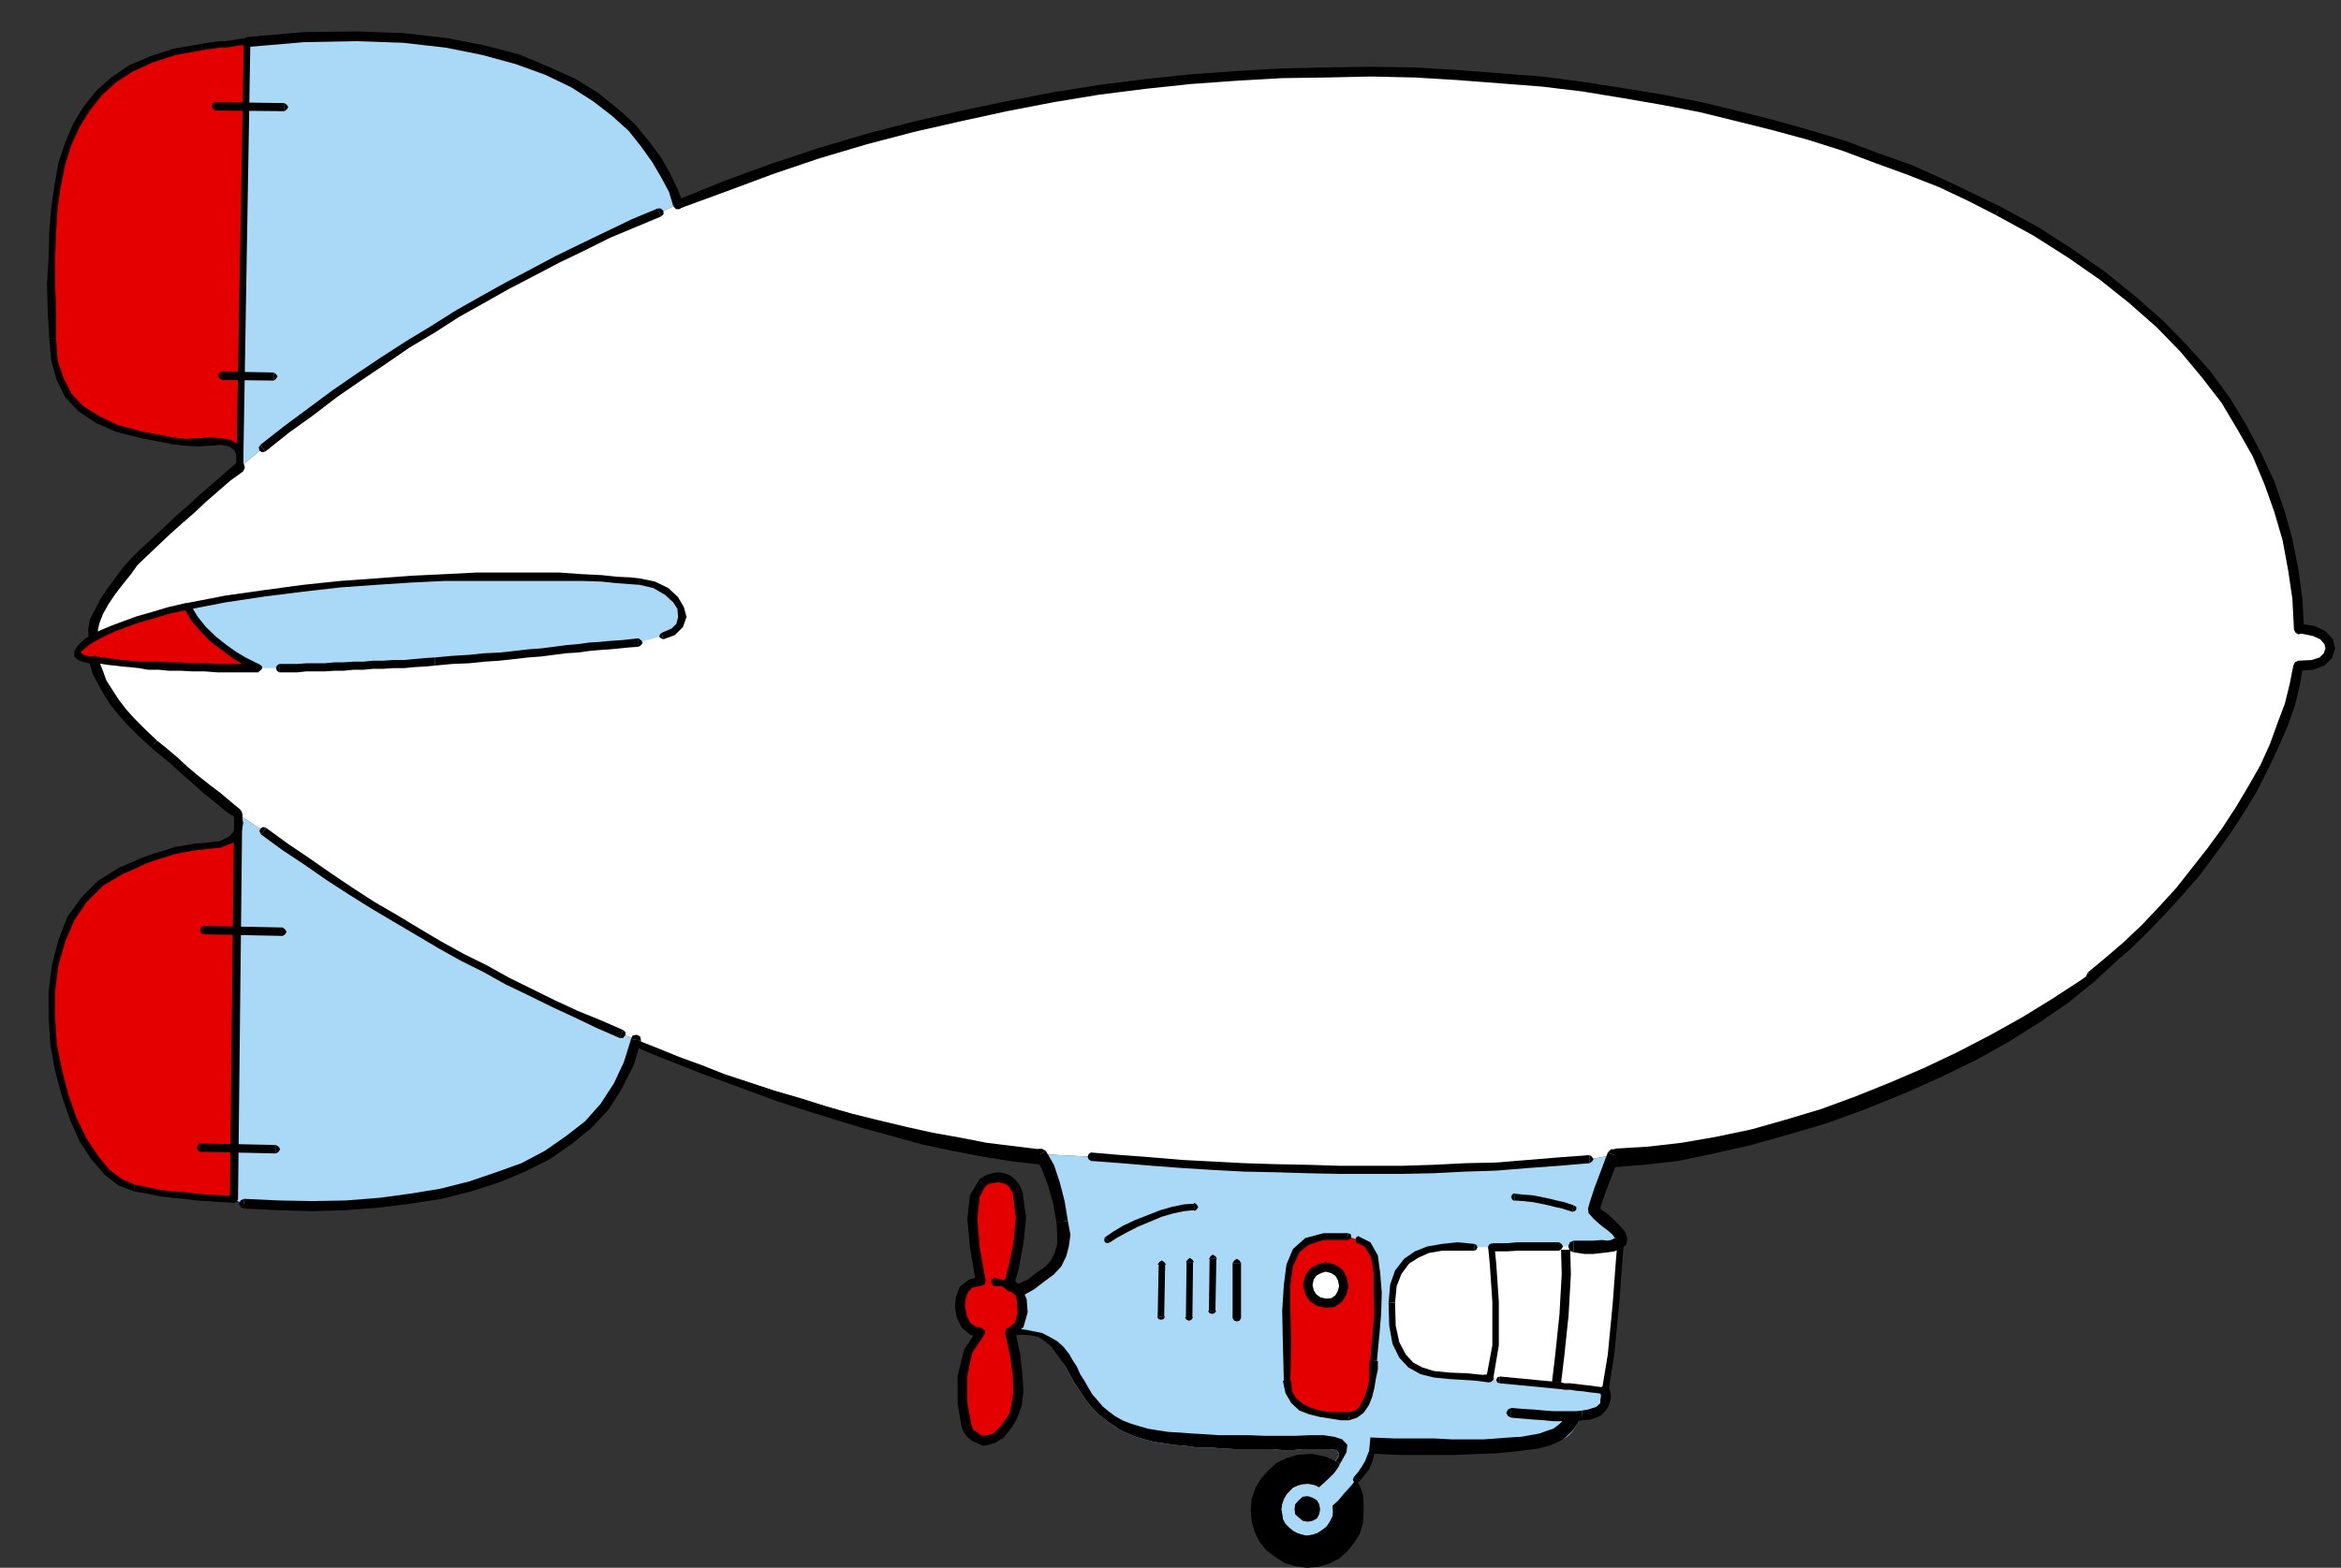 <?xml version="1.0" encoding="UTF-8" standalone="no"?>
<svg
   xmlns:ooo="http://xml.openoffice.org/svg/export"
   xmlns:dc="http://purl.org/dc/elements/1.1/"
   xmlns:cc="http://creativecommons.org/ns#"
   xmlns:rdf="http://www.w3.org/1999/02/22-rdf-syntax-ns#"
   xmlns:svg="http://www.w3.org/2000/svg"
   xmlns="http://www.w3.org/2000/svg"
   xmlns:sodipodi="http://sodipodi.sourceforge.net/DTD/sodipodi-0.dtd"
   xmlns:inkscape="http://www.inkscape.org/namespaces/inkscape"
   version="1.2"
   width="72.19mm"
   height="48.36mm"
   viewBox="0 0 7219 4836"
   preserveAspectRatio="xMidYMid"
   xml:space="preserve"
   id="svg383"
   sodipodi:docname="blimpmsg.svg"
   style="fill-rule:evenodd;stroke-width:28.222;stroke-linejoin:round"
   inkscape:version="0.92.5 (2060ec1f9f, 2020-04-08)"><rect x="0" y="0" width="7219" height="4836" fill="#333333" stroke="none"/><sodipodi:namedview
   pagecolor="#ffffff"
   bordercolor="#666666"
   borderopacity="1"
   objecttolerance="10"
   gridtolerance="10"
   guidetolerance="10"
   inkscape:pageopacity="0"
   inkscape:pageshadow="2"
   inkscape:window-width="664"
   inkscape:window-height="487"
   id="namedview385"
   showgrid="false"
   inkscape:zoom="0.2102413"
   inkscape:cx="136.44095"
   inkscape:cy="91.388975"
   inkscape:window-x="0"
   inkscape:window-y="0"
   inkscape:window-maximized="0"
   inkscape:current-layer="svg383" />
 <defs
   class="ClipPathGroup"
   id="defs8">
  <clipPath
   id="presentation_clip_path"
   clipPathUnits="userSpaceOnUse">
   <rect
   x="0"
   y="0"
   width="21000"
   height="29700"
   id="rect2" />
  </clipPath>
  <clipPath
   id="presentation_clip_path_shrink"
   clipPathUnits="userSpaceOnUse">
   <rect
   x="21"
   y="29"
   width="20958"
   height="29641"
   id="rect5" />
  </clipPath>
 </defs>
 <defs
   class="TextShapeIndex"
   id="defs12">
  <g
   ooo:slide="id1"
   ooo:id-list="id3"
   id="g10" />
 </defs>
 <defs
   class="EmbeddedBulletChars"
   id="defs44">
  <g
   id="bullet-char-template-57356"
   transform="matrix(4.8828125e-4,0,0,-4.8828125e-4,0,0)">
   <path
   d="M 580,1141 1163,571 580,0 -4,571 Z"
   id="path14"
   inkscape:connector-curvature="0" />
  </g>
  <g
   id="bullet-char-template-57354"
   transform="matrix(4.8828125e-4,0,0,-4.8828125e-4,0,0)">
   <path
   d="M 8,1128 H 1137 V 0 H 8 Z"
   id="path17"
   inkscape:connector-curvature="0" />
  </g>
  <g
   id="bullet-char-template-10146"
   transform="matrix(4.8828125e-4,0,0,-4.8828125e-4,0,0)">
   <path
   d="M 174,0 602,739 174,1481 1456,739 Z M 1358,739 309,1346 659,739 Z"
   id="path20"
   inkscape:connector-curvature="0" />
  </g>
  <g
   id="bullet-char-template-10132"
   transform="matrix(4.8828125e-4,0,0,-4.8828125e-4,0,0)">
   <path
   d="M 2015,739 1276,0 H 717 l 543,543 H 174 v 393 h 1086 l -543,545 h 557 z"
   id="path23"
   inkscape:connector-curvature="0" />
  </g>
  <g
   id="bullet-char-template-10007"
   transform="matrix(4.8828125e-4,0,0,-4.8828125e-4,0,0)">
   <path
   d="m 0,-2 c -7,16 -16,29 -25,39 l 381,530 c -94,256 -141,385 -141,387 0,25 13,38 40,38 9,0 21,-2 34,-5 21,4 42,12 65,25 l 27,-13 111,-251 280,301 64,-25 24,25 c 21,-10 41,-24 62,-43 C 886,937 835,863 770,784 769,783 710,716 594,584 L 774,223 c 0,-27 -21,-55 -63,-84 l 16,-20 C 717,90 699,76 672,76 641,76 570,178 457,381 L 164,-76 c -22,-34 -53,-51 -92,-51 -42,0 -63,17 -64,51 -7,9 -10,24 -10,44 0,9 1,19 2,30 z"
   id="path26"
   inkscape:connector-curvature="0" />
  </g>
  <g
   id="bullet-char-template-10004"
   transform="matrix(4.8828125e-4,0,0,-4.8828125e-4,0,0)">
   <path
   d="M 285,-33 C 182,-33 111,30 74,156 52,228 41,333 41,471 c 0,78 14,145 41,201 34,71 87,106 158,106 53,0 88,-31 106,-94 l 23,-176 c 8,-64 28,-97 59,-98 l 735,706 c 11,11 33,17 66,17 42,0 63,-15 63,-46 V 965 c 0,-36 -10,-64 -30,-84 L 442,47 C 390,-6 338,-33 285,-33 Z"
   id="path29"
   inkscape:connector-curvature="0" />
  </g>
  <g
   id="bullet-char-template-9679"
   transform="matrix(4.8828125e-4,0,0,-4.8828125e-4,0,0)">
   <path
   d="M 813,0 C 632,0 489,54 383,161 276,268 223,411 223,592 c 0,181 53,324 160,431 106,107 249,161 430,161 179,0 323,-54 432,-161 108,-107 162,-251 162,-431 0,-180 -54,-324 -162,-431 C 1136,54 992,0 813,0 Z"
   id="path32"
   inkscape:connector-curvature="0" />
  </g>
  <g
   id="bullet-char-template-8226"
   transform="matrix(4.8828125e-4,0,0,-4.8828125e-4,0,0)">
   <path
   d="m 346,457 c -73,0 -137,26 -191,78 -54,51 -81,114 -81,188 0,73 27,136 81,188 54,52 118,78 191,78 73,0 134,-26 185,-79 51,-51 77,-114 77,-187 0,-75 -25,-137 -76,-188 -50,-52 -112,-78 -186,-78 z"
   id="path35"
   inkscape:connector-curvature="0" />
  </g>
  <g
   id="bullet-char-template-8211"
   transform="matrix(4.8828125e-4,0,0,-4.8828125e-4,0,0)">
   <path
   d="M -4,459 H 1135 V 606 H -4 Z"
   id="path38"
   inkscape:connector-curvature="0" />
  </g>
  <g
   id="bullet-char-template-61548"
   transform="matrix(4.8828125e-4,0,0,-4.8828125e-4,0,0)">
   <path
   d="m 173,740 c 0,163 58,303 173,419 116,115 255,173 419,173 163,0 302,-58 418,-173 116,-116 174,-256 174,-419 0,-163 -58,-303 -174,-418 C 1067,206 928,148 765,148 601,148 462,206 346,322 231,437 173,577 173,740 Z"
   id="path41"
   inkscape:connector-curvature="0" />
  </g>
 </defs>
 <g
   id="g49"
   transform="translate(-6890,-12432)">
  <g
   id="id2"
   class="Master_Slide">
   <g
   id="bg-id2"
   class="Background" />
   <g
   id="bo-id2"
   class="BackgroundObjects" />
  </g>
 </g>
 <g
   class="SlideGroup"
   id="g381"
   transform="translate(-6890,-12432)">
  <g
   id="g379">
   <g
   id="container-id1">
    <g
   id="id1"
   class="Slide"
   clip-path="url(#presentation_clip_path)">
     <g
   class="Page"
   id="g375">
      <g
   class="Graphic"
   id="g373">
       <g
   id="id3">
        <rect
   class="BoundingBox"
   x="6890"
   y="12432"
   width="7219"
   height="4836"
   id="rect51"
   style="fill:none;stroke:none" />
        <defs
   id="defs56">
         <clipPath
   id="clip_path_1"
   clipPathUnits="userSpaceOnUse">
          <path
   d="m 6890,12432 h 7218 v 4835 H 6890 Z"
   id="path53"
   inkscape:connector-curvature="0" />
         </clipPath>
        </defs>
        <g
   clip-path="url(#clip_path_1)"
   id="g370">
         <path
   d="m 7701,13814 73,-58 74,-53 74,-56 73,-51 77,-51 76,-51 76,-45 76,-49 76,-43 77,-43 78,-41 77,-41 78,-38 79,-38 79,-35 79,-33 58,-26 145,-56 145,-53 145,-48 145,-44 144,-38 145,-33 143,-30 144,-28 143,-23 142,-18 142,-15 140,-10 140,-8 137,-2 137,-3 135,3 132,7 130,10 129,11 125,15 124,20 122,20 120,23 114,28 112,28 109,31 107,33 101,38 100,35 96,41 92,43 86,44 117,63 107,69 99,68 91,74 84,74 74,76 68,79 61,81 51,84 46,84 38,86 30,87 26,89 18,91 12,91 5,95 5,-3 41,8 28,12 18,21 5,20 -8,23 -17,18 -31,10 -43,2 -10,59 -16,61 -22,63 -26,64 -30,66 -36,66 -38,64 -43,66 -46,63 -48,64 -51,61 -53,58 -54,56 -56,53 -56,49 -55,45 -145,89 -135,79 -124,69 -115,58 -104,51 -99,43 -92,36 -83,28 -79,23 -76,20 -72,13 -68,12 -69,11 -66,7 -66,8 -66,7 -13,-2 -73,13 -94,7 -97,8 -97,7 -96,3 -97,5 -96,3 h -99 -97 l -96,-3 -100,-3 -96,-2 -94,-5 -97,-5 -94,-8 -94,-7 -94,-8 -155,-8 -40,-7 -87,-13 -89,-18 -91,-18 -89,-20 -92,-23 -89,-23 -86,-25 -84,-26 -81,-25 -79,-25 -74,-23 -66,-26 -61,-22 -55,-21 -46,-20 -38,-18 -46,-18 -71,-30 -69,-31 -71,-33 -71,-35 -69,-33 -68,-38 -71,-36 -69,-38 -69,-41 -68,-41 -69,-40 -69,-43 -68,-46 -66,-46 -69,-46 -66,-48 -79,-53 -30,-23 -33,-28 -33,-25 -33,-28 -36,-31 -30,-28 -33,-28 -31,-25 -35,-33 -33,-33 -28,-31 -26,-33 -20,-30 -18,-31 -13,-28 -10,-30 -5,-104 5,-26 13,-28 18,-33 20,-30 23,-31 25,-33 23,-28 26,-25 38,-36 35,-33 38,-35 39,-34 35,-33 38,-33 38,-33 38,-30 z"
   id="path58"
   inkscape:connector-curvature="0"
   style="fill:#ffffff;stroke:none" />
         <path
   d="m 11865,15995 -20,53 -20,54 -16,45 -5,18 13,13 15,13 16,12 15,13 12,13 11,12 5,10 -3,11 v 0 l -5,58 -10,135 -15,155 -18,112 2,17 -2,13 -3,13 -7,10 -10,10 -13,5 -18,5 -20,3 -5,5 -8,18 -10,15 -8,13 -12,12 -16,11 -20,10 -23,7 -28,8 -35,5 -41,5 -51,3 -58,5 h -66 l -79,2 h -89 -102 v 0 l -7,23 -11,21 -15,20 -13,15 -17,20 -21,23 -17,21 -18,17 2,18 -2,15 -8,16 -10,15 -13,10 -15,10 -15,5 -18,3 -15,-3 -15,-5 -13,-7 -13,-11 -10,-10 -8,-15 -2,-15 -3,-15 3,-18 5,-13 8,-15 10,-10 10,-11 15,-7 15,-3 16,-2 h 7 l 10,2 11,5 7,3 15,-15 18,-18 18,-18 13,-18 -16,-10 8,-10 5,-13 -7,-12 -21,-3 h -7 -13 -18 -23 -25 l -28,3 h -33 l -33,-3 h -36 -38 -38 l -38,-2 -41,-3 h -38 l -35,-5 -36,-3 -66,-10 -53,-15 -46,-20 -38,-26 -33,-25 -28,-31 -23,-33 -23,-35 -25,-46 -23,-36 -23,-28 -21,-20 -20,-13 -25,-10 -26,-2 -33,2 16,71 7,61 3,49 -5,43 -11,33 -15,25 -15,21 -15,15 -16,10 -17,5 -16,3 -12,-5 -13,-8 -13,-10 -7,-10 -5,-13 -13,-71 v -84 l 18,-76 38,-56 -26,-8 -20,-18 -13,-25 -5,-31 3,-28 10,-25 20,-18 31,-7 -18,-105 -8,-88 8,-69 23,-41 15,-10 18,-5 15,-3 18,3 13,5 12,10 11,13 7,15 10,79 -7,81 -16,74 -12,48 28,23 38,-20 30,-23 28,-20 21,-23 12,-26 8,-28 2,-33 -5,-40 -10,-61 -15,-56 -18,-51 -23,-41 155,8 94,8 94,7 94,8 97,5 94,5 96,2 100,3 96,3 h 97 99 l 96,-3 97,-5 96,-3 97,-7 97,-8 94,-7 z"
   id="path60"
   inkscape:connector-curvature="0"
   style="fill:#aad8f7;stroke:none" />
         <path
   d="m 11128,16917 -2,-7 -8,-3 -7,3 -3,7 z"
   id="path62"
   inkscape:connector-curvature="0"
   style="fill:#000000;stroke:none" />
         <path
   d="m 11080,17004 13,-16 18,-22 10,-23 7,-26 h -20 l -8,21 -10,17 -12,18 -13,15 z"
   id="path64"
   inkscape:connector-curvature="0"
   style="fill:#000000;stroke:none" />
         <path
   d="m 11065,16988 -3,8 3,8 7,2 8,-2 z"
   id="path66"
   inkscape:connector-curvature="0"
   style="fill:#000000;stroke:none" />
         <path
   d="m 7642,16145 107,5 104,2 104,-2 102,-8 96,-12 94,-16 92,-23 84,-28 79,-30 73,-38 66,-46 61,-48 51,-56 41,-64 33,-68 23,-74 -46,-18 -71,-30 -69,-31 -71,-33 -71,-35 -69,-33 -68,-38 -71,-36 -69,-38 -69,-41 -68,-41 -69,-40 -69,-43 -68,-46 -66,-46 -69,-46 -66,-48 -79,-53 -12,1189 z"
   id="path68"
   inkscape:connector-curvature="0"
   style="fill:#aad8f7;stroke:none" />
         <path
   d="m 7701,13814 73,-58 74,-53 74,-56 73,-51 77,-51 76,-51 76,-45 76,-49 76,-43 77,-43 78,-41 77,-41 78,-38 79,-38 79,-35 79,-33 58,-26 -15,-43 -23,-46 -28,-48 -35,-48 -41,-51 -51,-46 -61,-48 -68,-43 -82,-38 -91,-36 -104,-28 -117,-23 -132,-15 -145,-5 -160,2 -176,16 -23,1311 z"
   id="path70"
   inkscape:connector-curvature="0"
   style="fill:#aad8f7;stroke:none" />
         <path
   d="m 7688,14493 -20,-10 -26,-13 -30,-18 -31,-23 -33,-25 -30,-30 -28,-34 -23,-38 119,-23 120,-17 119,-16 114,-12 112,-8 107,-8 104,-5 99,-2 h 92 84 78 l 69,2 61,3 48,5 41,3 28,2 46,10 38,21 28,25 15,25 5,28 -8,26 -20,20 -33,13 -74,20 -28,3 -30,2 -31,3 -30,2 -33,3 -36,5 -35,3 -38,5 -39,5 -40,2 -43,5 -46,5 -46,3 -48,5 -51,3 -53,5 -33,2 -33,3 -31,2 h -33 l -30,3 h -31 l -30,2 h -31 l -30,3 h -28 l -31,2 h -28 -28 l -28,3 h -28 -28 z"
   id="path72"
   inkscape:connector-curvature="0"
   style="fill:#aad8f7;stroke:none" />
         <path
   d="m 11047,16246 h -76 l -51,16 -33,28 -20,45 -8,61 -2,79 2,99 v 117 l 5,36 15,25 23,20 28,13 31,8 33,5 30,2 h 26 l 20,-5 18,-12 12,-21 11,-23 7,-28 5,-27 3,-28 v -26 l 2,-33 5,-51 6,-61 v -66 l -3,-61 -8,-51 -20,-35 -28,-15 z"
   id="path74"
   inkscape:connector-curvature="0"
   style="fill:#e50000;stroke:none" />
         <path
   d="m 10923,17126 15,-3 13,-7 7,-13 3,-15 -3,-16 -7,-12 -13,-8 -15,-5 -16,2 -12,11 -11,12 -2,16 2,15 11,10 12,10 z"
   id="path76"
   inkscape:connector-curvature="0"
   style="fill:#000000;stroke:none" />
         <path
   d="m 10999,17077 2,18 -2,15 -8,16 -10,15 -13,10 -15,10 -15,5 -18,3 -15,-3 -15,-5 -13,-7 -13,-11 -10,-10 -8,-15 -2,-15 -3,-15 3,-18 5,-15 8,-13 10,-13 10,-8 15,-7 15,-5 h 16 l 12,2 13,3 8,5 h 2 v 0 l 15,-13 16,-15 15,-15 13,-18 v -3 l 2,-2 v -3 l 3,-2 v 0 l -10,-8 -13,-5 -10,-5 -13,-5 -13,-3 -12,-2 -13,-3 h -13 l -35,3 -33,10 -31,15 -25,23 -23,26 -16,27 -12,34 -3,35 3,36 10,33 15,30 21,26 27,20 28,18 33,10 36,5 36,-3 33,-10 30,-15 26,-23 20,-25 18,-28 10,-33 2,-36 v -25 l -2,-28 -8,-23 -13,-23 v 0 0 l -17,23 -18,20 -20,23 z"
   id="path78"
   inkscape:connector-curvature="0"
   style="fill:#000000;stroke:none" />
         <path
   d="m 10290,16770 18,15 20,15 23,13 25,10 26,8 28,8 30,5 33,5 36,2 38,3 38,2 43,3 h 46 46 l 50,2 h 51 43 l 46,-2 h 41 l 33,5 25,8 16,17 -3,23 -20,36 -13,-10 8,-11 2,-12 -7,-10 -21,-3 h -7 -13 -18 -23 -25 l -28,3 h -33 l -33,-3 h -36 -38 -38 l -38,-2 -41,-3 h -38 l -35,-5 -36,-3 -66,-10 -53,-15 -46,-20 -38,-26 -33,-25 -28,-31 -23,-33 -23,-35 -25,-46 -23,-33 -21,-28 -20,-18 -20,-13 -23,-5 -26,-2 -33,2 -5,-20 h 26 l 23,3 25,5 25,5 23,12 23,13 20,18 18,23 10,18 13,20 10,23 13,20 13,23 12,20 16,18 z"
   id="path80"
   inkscape:connector-curvature="0"
   style="fill:#000000;stroke:none" />
         <path
   d="m 11116,16866 71,3 h 63 61 l 56,3 h 51 46 l 43,-3 38,-3 36,-2 28,-5 28,-5 22,-8 21,-7 15,-11 13,-12 10,-13 13,2 h 12 l 13,-2 h 8 l -8,18 -10,15 -10,13 -13,12 -15,13 -21,10 -22,8 -31,8 -36,5 -43,5 -51,5 -58,2 -69,3 h -76 -89 l -101,-3 z"
   id="path82"
   inkscape:connector-curvature="0"
   style="fill:#000000;stroke:none" />
         <path
   d="m 10094,15977 -81,-10 -81,-10 -82,-16 -84,-15 -81,-18 -84,-20 -81,-20 -81,-23 -82,-26 -78,-22 -77,-26 -76,-25 -71,-28 -71,-26 -69,-28 -63,-25 -11,18 41,18 48,20 59,23 63,25 72,26 76,28 81,30 86,28 89,28 92,28 91,25 94,26 94,20 94,18 94,15 89,10 z"
   id="path84"
   inkscape:connector-curvature="0"
   style="fill:#000000;stroke:none" />
         <path
   d="m 13471,15332 -79,61 -83,61 -89,58 -94,58 -97,54 -102,53 -101,48 -107,46 -107,43 -106,39 -110,33 -106,30 -110,23 -104,18 -104,12 -102,6 -2,20 -5,20 -3,13 v 5 l 99,-8 107,-12 109,-23 115,-26 117,-33 119,-35 117,-43 114,-46 115,-51 109,-53 101,-56 97,-61 89,-61 79,-64 68,-63 z"
   id="path86"
   inkscape:connector-curvature="0"
   style="fill:#000000;stroke:none" />
         <path
   d="m 10978,16452 23,-2 18,-13 10,-18 5,-20 -5,-23 -10,-18 -18,-12 -23,-6 -20,6 -18,10 -12,17 -5,23 5,21 10,17 18,13 z"
   id="path88"
   inkscape:connector-curvature="0"
   style="fill:#ffffff;stroke:none" />
         <path
   d="m 10978,16452 v 0 l 23,-2 18,-13 10,-18 5,-20 v 0 l -5,-23 -10,-18 -18,-12 -23,-6 v 0 l -20,6 -18,10 -12,17 -5,23 v 0 l 5,21 10,17 18,13 z"
   id="path90"
   inkscape:connector-curvature="0"
   style="fill:none;stroke:#000000" />
         <path
   d="m 11743,16277 33,2 h 28 l 26,-2 h 18 l 15,-3 12,-5 8,-2 5,-5 -5,58 -10,135 -15,155 -18,112 h -10 l -16,-3 -20,-2 -20,-3 -23,-3 -18,-2 h -18 l -12,-3 -188,-17 -31,-5 h -5 -15 l -23,-3 -28,-3 -53,-2 -49,-5 -38,-10 -33,-18 -25,-28 -21,-41 -10,-53 -2,-71 5,-54 15,-40 25,-33 31,-21 36,-15 43,-8 48,-2 51,2 h 53 5 18 26 l 30,-2 h 36 33 33 28 z"
   id="path92"
   inkscape:connector-curvature="0"
   style="fill:#ffffff;stroke:none" />
         <path
   d="m 11883,16002 v -15 l -10,-10 h -15 l -10,10 z"
   id="path94"
   inkscape:connector-curvature="0"
   style="fill:#000000;stroke:none" />
         <path
   d="m 11817,16152 5,18 5,-18 15,-45 21,-54 20,-51 -35,-15 -21,56 -20,53 -15,46 -5,18 5,18 -5,-18 2,15 13,8 12,-3 8,-10 z"
   id="path96"
   inkscape:connector-curvature="0"
   style="fill:#000000;stroke:none" />
         <path
   d="m 11903,16272 5,-21 -7,-20 -13,-15 -13,-13 -15,-15 -15,-13 -15,-10 -13,-13 -25,26 12,13 16,15 15,12 15,11 13,12 7,10 h 3 v 0 z"
   id="path98"
   inkscape:connector-curvature="0"
   style="fill:#000000;stroke:none" />
         <path
   d="m 11873,16251 -3,16 8,10 13,2 12,-7 z"
   id="path100"
   inkscape:connector-curvature="0"
   style="fill:#000000;stroke:none" />
         <path
   d="m 11855,16722 -5,-13 -10,-3 -10,3 -5,13 z"
   id="path102"
   inkscape:connector-curvature="0"
   style="fill:#000000;stroke:none" />
         <path
   d="m 11769,16813 v 0 l 23,-2 20,-6 15,-7 13,-13 10,-15 5,-15 3,-16 -3,-17 h -30 l 2,17 -2,11 v 10 l -5,5 -8,7 -10,3 -15,5 -18,3 v 0 z"
   id="path104"
   inkscape:connector-curvature="0"
   style="fill:#000000;stroke:none" />
         <path
   d="m 11550,16805 36,3 35,3 31,2 28,3 h 25 26 20 l 18,-3 v -30 l -18,2 h -20 -26 -25 l -28,-2 -31,-3 -35,-2 -36,-3 z"
   id="path106"
   inkscape:connector-curvature="0"
   style="fill:#000000;stroke:none" />
         <path
   d="m 11550,16775 -10,5 -5,10 5,10 10,5 z"
   id="path108"
   inkscape:connector-curvature="0"
   style="fill:#000000;stroke:none" />
         <path
   d="m 10023,16396 -10,11 v 15 l 10,10 h 15 z"
   id="path110"
   inkscape:connector-curvature="0"
   style="fill:#000000;stroke:none" />
         <path
   d="m 10148,16203 v 0 l 2,38 v 31 l -8,25 -10,21 -17,20 -26,18 -30,23 -36,17 15,36 41,-23 30,-23 31,-23 23,-25 15,-31 8,-30 5,-36 -8,-43 v 0 z"
   id="path112"
   inkscape:connector-curvature="0"
   style="fill:#000000;stroke:none" />
         <path
   d="m 10084,16002 20,39 18,48 15,53 11,61 35,-5 -10,-61 -15,-58 -18,-54 -25,-43 z"
   id="path114"
   inkscape:connector-curvature="0"
   style="fill:#000000;stroke:none" />
         <path
   d="m 10115,15982 -13,-7 -13,2 -7,10 2,15 z"
   id="path116"
   inkscape:connector-curvature="0"
   style="fill:#000000;stroke:none" />
         <path
   d="m 11898,16262 -2,-8 -8,-3 -7,3 -3,8 z"
   id="path118"
   inkscape:connector-curvature="0"
   style="fill:#000000;stroke:none" />
         <path
   d="m 11850,16724 18,-114 15,-155 10,-135 5,-58 h -20 l -5,58 -10,135 -15,155 -18,109 z"
   id="path120"
   inkscape:connector-curvature="0"
   style="fill:#000000;stroke:none" />
         <path
   d="m 11830,16719 2,8 5,5 8,-3 5,-5 z"
   id="path122"
   inkscape:connector-curvature="0"
   style="fill:#000000;stroke:none" />
         <path
   d="m 11743,16259 -12,5 -5,13 5,13 12,5 z"
   id="path124"
   inkscape:connector-curvature="0"
   style="fill:#000000;stroke:none" />
         <path
   d="m 11873,16251 v 0 h -3 l -12,6 -10,2 -18,-2 -26,2 h -28 -33 v 36 l 33,5 h 28 l 26,-3 18,-2 20,-3 13,-5 12,-5 10,-10 z"
   id="path126"
   inkscape:connector-curvature="0"
   style="fill:#000000;stroke:none" />
         <path
   d="m 11903,16274 5,-15 -7,-13 -15,-5 -13,8 z"
   id="path128"
   inkscape:connector-curvature="0"
   style="fill:#000000;stroke:none" />
         <path
   d="m 8976,13050 -7,7 2,8 5,10 h 10 z"
   id="path130"
   inkscape:connector-curvature="0"
   style="fill:#000000;stroke:none" />
         <path
   d="m 13060,13070 v 0 l -89,-43 -92,-44 -96,-43 -100,-35 -101,-38 -109,-33 -110,-31 -111,-28 -115,-28 -119,-23 -122,-20 -127,-20 -125,-16 -129,-10 -130,-10 -132,-8 -135,-2 -137,2 -137,3 -140,8 -140,10 -142,15 -142,18 -145,23 -145,28 -142,30 -145,33 -145,38 -145,43 -147,49 -145,53 -145,59 10,25 145,-53 145,-54 142,-48 145,-43 145,-38 145,-33 142,-31 145,-28 140,-23 142,-18 142,-15 140,-10 140,-8 137,-2 137,-3 135,3 132,8 130,10 129,10 125,15 122,20 122,21 119,23 114,28 112,28 110,30 104,33 101,38 99,36 97,38 91,43 84,43 v 0 z"
   id="path132"
   inkscape:connector-curvature="0"
   style="fill:#000000;stroke:none" />
         <path
   d="m 13974,14361 21,13 -5,-95 -13,-94 -18,-91 -25,-89 -31,-89 -40,-86 -46,-87 -51,-84 -61,-83 -71,-79 -74,-76 -84,-74 -94,-76 -99,-69 -107,-69 -116,-63 -16,25 117,64 107,68 99,69 89,71 84,74 74,76 66,79 61,79 50,84 46,81 36,86 30,84 26,89 17,92 13,88 5,95 20,12 -20,-12 5,10 10,5 11,-5 5,-10 z"
   id="path134"
   inkscape:connector-curvature="0"
   style="fill:#000000;stroke:none" />
         <path
   d="m 13984,14356 -5,2 -5,3 10,25 6,-2 -6,2 6,-2 7,-8 v -10 l -7,-8 h -11 z"
   id="path136"
   inkscape:connector-curvature="0"
   style="fill:#000000;stroke:none" />
         <path
   d="m 13992,14485 -15,16 46,-3 35,-13 23,-23 10,-30 -7,-28 -23,-25 -33,-16 -44,-7 v 30 l 39,8 22,10 13,15 3,13 -5,15 -13,13 -25,8 -41,2 -15,15 15,-15 -10,5 -5,10 5,10 10,6 z"
   id="path138"
   inkscape:connector-curvature="0"
   style="fill:#000000;stroke:none" />
         <path
   d="m 13344,15456 59,-48 56,-48 55,-54 54,-56 53,-58 53,-61 49,-66 46,-64 43,-66 38,-63 35,-69 31,-66 28,-64 23,-66 15,-61 10,-61 h -30 l -11,56 -15,61 -23,61 -23,64 -30,66 -36,63 -38,64 -43,66 -46,63 -48,61 -48,61 -54,59 -53,56 -56,53 -56,48 -53,44 z"
   id="path140"
   inkscape:connector-curvature="0"
   style="fill:#000000;stroke:none" />
         <path
   d="m 13329,15431 -5,10 2,10 8,8 10,-3 z"
   id="path142"
   inkscape:connector-curvature="0"
   style="fill:#000000;stroke:none" />
         <path
   d="m 7617,14955 10,3 10,-8 v -10 l -5,-10 z"
   id="path144"
   inkscape:connector-curvature="0"
   style="fill:#000000;stroke:none" />
         <path
   d="m 7355,14737 v 0 l 30,25 34,28 30,28 36,31 33,30 33,26 33,28 33,22 15,-25 -28,-23 -33,-28 -33,-25 -33,-26 -36,-30 -30,-28 -33,-28 -31,-25 v 0 z"
   id="path146"
   inkscape:connector-curvature="0"
   style="fill:#000000;stroke:none" />
         <path
   d="m 7167,14480 10,33 15,28 18,33 20,31 28,35 28,31 33,33 36,33 20,-20 -35,-33 -33,-33 -28,-31 -23,-30 -20,-31 -18,-28 -10,-28 -11,-28 z"
   id="path148"
   inkscape:connector-curvature="0"
   style="fill:#000000;stroke:none" />
         <path
   d="m 7197,14475 -5,-10 -12,-3 -10,6 -3,12 z"
   id="path150"
   inkscape:connector-curvature="0"
   style="fill:#000000;stroke:none" />
         <path
   d="m 7167,14478 5,10 10,5 10,-5 5,-10 z"
   id="path152"
   inkscape:connector-curvature="0"
   style="fill:#000000;stroke:none" />
         <path
   d="m 7162,14374 v 0 l 5,104 h 30 l -5,-104 v 0 0 l -5,-13 -10,-3 -10,3 z"
   id="path154"
   inkscape:connector-curvature="0"
   style="fill:#000000;stroke:none" />
         <path
   d="m 7319,14130 v 0 l -25,25 -25,28 -26,35 -23,31 -20,30 -18,36 -15,28 -5,31 h 30 l 5,-21 11,-28 17,-30 21,-31 23,-30 25,-31 20,-28 26,-25 v 0 0 l 5,-10 -5,-10 -10,-6 z"
   id="path156"
   inkscape:connector-curvature="0"
   style="fill:#000000;stroke:none" />
         <path
   d="m 7619,13860 -38,33 -38,33 -38,33 -36,33 -38,33 -38,36 -35,33 -39,36 21,20 38,-36 35,-33 39,-35 38,-33 35,-33 38,-33 38,-33 39,-28 z"
   id="path158"
   inkscape:connector-curvature="0"
   style="fill:#000000;stroke:none" />
         <path
   d="m 7640,13886 5,-11 -3,-12 -10,-5 -13,2 z"
   id="path160"
   inkscape:connector-curvature="0"
   style="fill:#000000;stroke:none" />
         <path
   d="m 7642,16130 -10,5 -5,10 5,10 10,5 z"
   id="path162"
   inkscape:connector-curvature="0"
   style="fill:#000000;stroke:none" />
         <path
   d="m 8836,15637 -22,71 -31,66 -41,63 -48,54 -58,45 -66,46 -72,38 -78,28 -82,28 -91,23 -92,15 -96,13 -102,8 -104,2 -104,-2 -107,-5 v 30 l 107,5 104,3 104,-3 102,-8 96,-12 97,-15 91,-23 87,-28 79,-33 76,-38 66,-46 63,-51 54,-58 40,-64 36,-71 23,-76 z"
   id="path164"
   inkscape:connector-curvature="0"
   style="fill:#000000;stroke:none" />
         <path
   d="m 8867,15642 -3,-13 -10,-5 -13,2 -5,11 z"
   id="path166"
   inkscape:connector-curvature="0"
   style="fill:#000000;stroke:none" />
         <path
   d="m 8966,13067 8,10 h 12 l 8,-7 2,-13 z"
   id="path168"
   inkscape:connector-curvature="0"
   style="fill:#000000;stroke:none" />
         <path
   d="m 7652,12577 176,-15 160,-3 145,5 132,15 114,23 102,28 91,33 79,38 69,44 58,45 51,46 38,48 35,49 28,48 23,43 13,43 30,-10 -17,-43 -23,-48 -28,-49 -36,-48 -43,-53 -51,-46 -63,-51 -69,-43 -84,-38 -91,-38 -107,-28 -119,-23 -132,-15 -145,-5 -160,2 -176,15 z"
   id="path170"
   inkscape:connector-curvature="0"
   style="fill:#000000;stroke:none" />
         <path
   d="m 7652,12546 -10,5 -5,11 5,10 10,5 z"
   id="path172"
   inkscape:connector-curvature="0"
   style="fill:#000000;stroke:none" />
         <path
   d="m 10005,16541 16,71 7,61 3,49 -5,43 -11,33 -15,25 -15,21 -15,15 -16,10 -17,5 -16,3 -12,-5 -13,-8 -13,-10 -7,-10 -5,-13 -13,-71 v -84 l 18,-76 38,-56 -26,-8 -20,-18 -13,-25 -5,-31 3,-28 10,-25 20,-18 31,-7 -18,-105 -8,-88 8,-69 23,-41 15,-10 18,-5 15,-3 18,3 13,5 12,10 11,13 7,15 10,79 -7,81 -16,74 -12,48 28,23 10,28 2,38 -10,38 z"
   id="path174"
   inkscape:connector-curvature="0"
   style="fill:#e50000;stroke:none" />
         <path
   d="m 9980,16869 v 3 l 15,-18 18,-23 15,-28 13,-36 5,-45 -3,-49 -7,-63 -15,-71 -31,5 15,71 8,58 2,49 -5,40 -7,31 -16,23 -12,17 -15,13 v 3 z"
   id="path176"
   inkscape:connector-curvature="0"
   style="fill:#000000;stroke:none" />
         <path
   d="m 9855,16833 v 0 l 8,18 10,13 15,13 16,7 17,8 18,-3 21,-7 20,-13 -20,-20 -11,7 -15,3 -13,2 -7,-2 -10,-8 -11,-7 -5,-8 -2,-8 v 0 z"
   id="path178"
   inkscape:connector-curvature="0"
   style="fill:#000000;stroke:none" />
         <path
   d="m 9914,16559 -8,-28 -43,64 -20,81 v 84 l 12,73 31,-5 -13,-68 v -84 l 15,-71 33,-49 -7,-28 7,28 6,-10 v -10 l -11,-8 -10,3 z"
   id="path180"
   inkscape:connector-curvature="0"
   style="fill:#000000;stroke:none" />
         <path
   d="m 9899,16386 15,-18 -36,11 -28,22 -12,31 -3,30 5,33 15,31 26,23 33,10 v -31 l -18,-5 -15,-12 -10,-21 -5,-28 2,-25 8,-20 12,-13 26,-5 15,-18 -15,18 13,-5 2,-10 -2,-11 -13,-5 z"
   id="path182"
   inkscape:connector-curvature="0"
   style="fill:#000000;stroke:none" />
         <path
   d="m 9911,16069 v 0 l -30,50 -8,72 8,88 18,107 30,-5 -18,-102 -7,-88 7,-67 16,-30 v 0 z"
   id="path184"
   inkscape:connector-curvature="0"
   style="fill:#000000;stroke:none" />
         <path
   d="m 10043,16107 v 0 l -10,-21 -12,-15 -16,-13 -18,-7 -20,-3 -18,3 -20,7 -18,11 16,25 12,-10 15,-3 13,-2 15,2 8,3 10,7 8,11 5,10 v 0 z"
   id="path186"
   inkscape:connector-curvature="0"
   style="fill:#000000;stroke:none" />
         <path
   d="m 10013,16379 5,15 13,-48 15,-77 8,-81 -11,-81 -30,5 10,76 -8,81 -15,71 -13,49 6,15 -6,-15 3,12 10,6 13,-3 5,-10 z"
   id="path188"
   inkscape:connector-curvature="0"
   style="fill:#000000;stroke:none" />
         <path
   d="m 10041,16404 v -3 l -28,-22 -20,25 28,23 v -3 3 l 12,2 10,-5 3,-12 -5,-11 z"
   id="path190"
   inkscape:connector-curvature="0"
   style="fill:#000000;stroke:none" />
         <path
   d="m 10021,16539 -13,17 38,-30 13,-46 -3,-40 -15,-36 -20,20 5,21 2,35 -7,31 -18,15 -13,18 13,-18 -10,5 -3,13 5,10 13,2 z"
   id="path192"
   inkscape:connector-curvature="0"
   style="fill:#000000;stroke:none" />
         <path
   d="m 7629,13873 v -38 l -10,-23 -20,-13 -28,-5 h -33 l -36,3 h -40 l -41,-5 -91,-18 -79,-21 -61,-28 -51,-33 -38,-40 -26,-51 -17,-56 -5,-69 -3,-86 -2,-84 2,-81 3,-79 5,-74 10,-68 13,-66 20,-64 25,-56 31,-51 38,-48 46,-40 53,-36 64,-28 71,-23 84,-15 17,-3 18,-2 18,-3 h 18 l 17,-2 16,-3 18,-2 h 17 z"
   id="path194"
   inkscape:connector-curvature="0"
   style="fill:#e50000;stroke:none" />
         <path
   d="m 7421,13802 h -2 l 43,5 40,2 36,-2 33,-3 25,5 16,11 7,15 v 38 h 21 v -38 l -13,-31 -26,-15 -30,-5 -33,-3 -36,3 -40,2 -38,-5 h -3 3 l -8,3 -5,5 2,8 6,5 z"
   id="path196"
   inkscape:connector-curvature="0"
   style="fill:#000000;stroke:none" />
         <path
   d="m 7042,13476 v 0 l 6,69 17,59 26,53 40,43 54,36 63,28 79,20 94,18 v -21 l -89,-17 -79,-21 -58,-28 -48,-30 -36,-38 -25,-49 -18,-53 -5,-69 v 0 z"
   id="path198"
   inkscape:connector-curvature="0"
   style="fill:#000000;stroke:none" />
         <path
   d="m 7513,12567 v 0 l -87,15 -71,23 -66,28 -56,38 -46,41 -40,50 -31,51 -25,59 -21,63 -12,69 -10,68 -6,74 -2,79 -5,81 2,84 5,86 h 21 v -86 l -3,-84 v -81 l 3,-79 5,-74 10,-68 13,-64 20,-63 25,-54 31,-50 36,-46 45,-41 51,-33 61,-28 71,-23 82,-15 v 0 z"
   id="path200"
   inkscape:connector-curvature="0"
   style="fill:#000000;stroke:none" />
         <path
   d="m 7662,12562 -10,-11 h -17 l -18,3 -16,3 -17,2 h -18 l -18,3 -18,2 -17,3 v 20 l 17,-3 18,-2 18,-3 h 18 l 17,-2 16,-3 18,-2 h 17 l -10,-10 10,12 8,-5 5,-7 -5,-8 -8,-5 z"
   id="path202"
   inkscape:connector-curvature="0"
   style="fill:#000000;stroke:none" />
         <path
   d="m 7619,13873 h 21 l 22,-1311 h -20 l -23,1311 h 21 -21 l 3,8 7,2 8,-2 3,-8 z"
   id="path204"
   inkscape:connector-curvature="0"
   style="fill:#000000;stroke:none" />
         <path
   d="m 7612,16132 -41,-2 -41,-3 -35,-3 -38,-5 -36,-2 -38,-5 -38,-8 -41,-8 -43,-17 -41,-31 -38,-46 -35,-53 -31,-66 -25,-71 -21,-79 -15,-81 -5,-82 v -81 l 10,-79 21,-76 28,-69 40,-58 51,-51 64,-38 35,-15 33,-15 36,-13 33,-10 33,-10 30,-6 28,-5 28,-2 26,-3 22,-2 18,-8 18,-7 10,-13 10,-15 3,-23 -3,-28 z"
   id="path206"
   inkscape:connector-curvature="0"
   style="fill:#e50000;stroke:none" />
         <path
   d="m 7304,16107 v 0 l 41,7 38,8 38,5 36,3 38,5 35,2 41,3 41,2 v -20 l -41,-3 -41,-2 -35,-3 -38,-5 -36,-2 -38,-5 -38,-8 -41,-8 v 0 z"
   id="path208"
   inkscape:connector-curvature="0"
   style="fill:#000000;stroke:none" />
         <path
   d="m 7258,15108 v 0 l -66,41 -50,50 -44,61 -28,72 -20,78 -10,79 v 81 l 5,82 15,84 21,78 25,72 30,68 36,54 41,48 43,33 48,18 v -21 l -38,-17 -38,-28 -36,-44 -35,-53 -31,-64 -25,-71 -20,-78 -16,-79 -5,-82 v -81 l 10,-79 21,-73 28,-66 38,-56 51,-51 61,-36 v 0 z"
   id="path210"
   inkscape:connector-curvature="0"
   style="fill:#000000;stroke:none" />
         <path
   d="m 7520,15032 v 0 l -28,2 -28,5 -33,5 -33,11 -33,10 -35,12 -36,16 -36,15 11,20 35,-15 31,-15 35,-13 33,-10 33,-10 28,-5 28,-5 28,-3 v 0 z"
   id="path212"
   inkscape:connector-curvature="0"
   style="fill:#000000;stroke:none" />
         <path
   d="m 7637,14943 h -23 v 28 20 l -10,13 -5,7 -15,8 -18,8 -20,2 -26,3 v 20 l 26,-3 25,-2 18,-8 20,-7 15,-18 11,-18 5,-25 -5,-28 h -23 23 l -3,-8 -8,-2 -7,2 -3,8 z"
   id="path214"
   inkscape:connector-curvature="0"
   style="fill:#000000;stroke:none" />
         <path
   d="m 7612,16142 12,-10 13,-1189 h -25 l -13,1189 13,-10 -13,10 5,8 8,2 7,-2 5,-8 z"
   id="path216"
   inkscape:connector-curvature="0"
   style="fill:#000000;stroke:none" />
         <path
   d="m 7688,14493 h -43 -44 -40 l -41,-3 h -38 l -36,-2 h -35 l -31,-3 h -33 l -28,-2 -28,-3 -25,-2 -23,-3 -20,-2 -18,-3 -18,-2 h -23 l -17,-6 -11,-5 -7,-5 v -7 l 5,-10 10,-11 15,-12 21,-13 25,-13 33,-15 36,-13 40,-15 46,-13 51,-15 56,-13 23,38 28,34 30,30 33,25 31,23 30,18 26,13 z"
   id="path218"
   inkscape:connector-curvature="0"
   style="fill:#e50000;stroke:none" />
         <path
   d="m 7187,14480 v -2 l 18,2 18,3 20,2 23,3 25,2 28,3 28,5 h 33 l 31,3 h 35 l 36,2 h 38 l 41,3 h 40 44 43 v -26 h -43 -44 -40 l -41,-2 h -38 l -36,-3 h -35 l -31,-2 h -33 -28 l -28,-3 -25,-2 -23,-3 -20,-3 -18,-2 -18,-3 v -2 2 l -7,3 -3,8 3,7 7,3 z"
   id="path220"
   inkscape:connector-curvature="0"
   style="fill:#000000;stroke:none" />
         <path
   d="m 7477,14297 -13,-5 -56,13 -50,15 -46,13 -41,15 -35,13 -36,15 -25,13 -21,12 -18,16 -10,12 -7,13 v 15 l 12,11 13,5 20,5 23,2 v -25 l -23,2 -15,-5 -7,-5 h -3 v 0 l 3,-7 10,-8 12,-10 21,-13 25,-13 31,-15 35,-13 41,-15 46,-13 50,-15 56,-12 -12,-6 12,6 8,-6 v -7 l -5,-5 -8,-3 z"
   id="path222"
   inkscape:connector-curvature="0"
   style="fill:#000000;stroke:none" />
         <path
   d="m 7688,14506 5,-23 -20,-10 -26,-13 -30,-18 -28,-20 -33,-26 -31,-30 -25,-31 -23,-38 -20,10 23,39 30,35 30,31 34,25 33,25 30,18 25,13 21,10 5,-23 -5,23 h 7 l 8,-8 v -7 l -5,-5 z"
   id="path224"
   inkscape:connector-curvature="0"
   style="fill:#000000;stroke:none" />
         <path
   d="m 11047,16257 8,-3 2,-8 -2,-7 -8,-3 z"
   id="path226"
   inkscape:connector-curvature="0"
   style="fill:#000000;stroke:none" />
         <path
   d="m 10872,16691 h -3 l 3,-117 -3,-99 v -79 l 8,-58 20,-43 28,-23 46,-15 h 76 v -21 h -76 l -56,15 -38,34 -20,48 -8,63 -5,79 2,99 3,117 h -3 z"
   id="path228"
   inkscape:connector-curvature="0"
   style="fill:#000000;stroke:none" />
         <path
   d="m 11050,16788 v 0 h -26 -30 l -33,-5 -28,-8 -26,-13 -20,-17 -13,-21 -2,-33 h -26 l 8,38 18,31 25,23 31,12 33,8 33,5 30,5 h 26 v 0 z"
   id="path230"
   inkscape:connector-curvature="0"
   style="fill:#000000;stroke:none" />
         <path
   d="m 11116,16630 h -3 v 26 28 l -5,25 -8,28 -10,20 -10,18 -15,10 -15,3 v 25 l 25,-8 20,-15 16,-23 10,-25 7,-28 5,-30 6,-28 v -26 h -3 z"
   id="path232"
   inkscape:connector-curvature="0"
   style="fill:#000000;stroke:none" />
         <path
   d="m 11080,16267 20,12 18,31 8,48 v 61 l 2,66 -5,61 -5,51 -2,33 h 20 l 3,-33 5,-51 5,-61 2,-66 -5,-61 -7,-53 -23,-41 -36,-18 z"
   id="path234"
   inkscape:connector-curvature="0"
   style="fill:#000000;stroke:none" />
         <path
   d="m 11080,16244 -8,5 -2,8 2,7 8,5 z"
   id="path236"
   inkscape:connector-curvature="0"
   style="fill:#000000;stroke:none" />
         <path
   d="m 9957,16373 -8,6 -2,7 2,8 8,5 z"
   id="path238"
   inkscape:connector-curvature="0"
   style="fill:#000000;stroke:none" />
         <path
   d="m 10013,16404 -8,-13 -12,-10 -18,-2 -18,-6 v 26 h 18 l 7,2 8,6 3,2 z"
   id="path240"
   inkscape:connector-curvature="0"
   style="fill:#000000;stroke:none" />
         <path
   d="m 9993,16409 5,5 7,3 5,-5 3,-8 z"
   id="path242"
   inkscape:connector-curvature="0"
   style="fill:#000000;stroke:none" />
         <path
   d="m 10297,16249 -2,8 2,7 8,3 8,-3 z"
   id="path244"
   inkscape:connector-curvature="0"
   style="fill:#000000;stroke:none" />
         <path
   d="m 10572,16145 -31,2 -38,8 -35,10 -38,15 -41,16 -36,17 -30,18 -26,18 16,15 20,-13 31,-17 35,-18 36,-15 38,-16 35,-10 33,-7 31,-3 z"
   id="path246"
   inkscape:connector-curvature="0"
   style="fill:#000000;stroke:none" />
         <path
   d="m 10572,16168 8,-5 5,-8 -5,-8 -8,-5 z"
   id="path248"
   inkscape:connector-curvature="0"
   style="fill:#000000;stroke:none" />
         <path
   d="m 11560,16112 -7,5 -3,7 3,8 7,5 z"
   id="path250"
   inkscape:connector-curvature="0"
   style="fill:#000000;stroke:none" />
         <path
   d="m 11743,16150 -15,-5 -15,-5 -23,-5 -20,-5 -28,-6 -26,-5 -28,-2 -28,-3 v 21 l 28,2 28,3 26,5 23,5 20,5 23,5 15,5 15,5 z"
   id="path252"
   inkscape:connector-curvature="0"
   style="fill:#000000;stroke:none" />
         <path
   d="m 11738,16170 8,-2 5,-5 v -8 l -8,-5 z"
   id="path254"
   inkscape:connector-curvature="0"
   style="fill:#000000;stroke:none" />
         <path
   d="m 10486,16333 -6,-8 -7,-5 -8,5 -5,8 z"
   id="path256"
   inkscape:connector-curvature="0"
   style="fill:#000000;stroke:none" />
         <path
   d="m 10470,16493 h 10 l 3,-160 h -20 l -3,160 z"
   id="path258"
   inkscape:connector-curvature="0"
   style="fill:#000000;stroke:none" />
         <path
   d="m 10458,16493 5,8 7,2 8,-2 5,-8 z"
   id="path260"
   inkscape:connector-curvature="0"
   style="fill:#000000;stroke:none" />
         <path
   d="m 10572,16325 -5,-7 -8,-6 -7,6 -5,7 z"
   id="path262"
   inkscape:connector-curvature="0"
   style="fill:#000000;stroke:none" />
         <path
   d="m 10557,16495 h 10 l 2,-170 h -20 l -2,170 z"
   id="path264"
   inkscape:connector-curvature="0"
   style="fill:#000000;stroke:none" />
         <path
   d="m 10544,16495 5,8 8,3 7,-3 5,-8 z"
   id="path266"
   inkscape:connector-curvature="0"
   style="fill:#000000;stroke:none" />
         <path
   d="m 10643,16315 -5,-8 -8,-5 -7,5 -5,8 z"
   id="path268"
   inkscape:connector-curvature="0"
   style="fill:#000000;stroke:none" />
         <path
   d="m 10628,16475 h 10 l 3,-160 h -21 l -2,160 z"
   id="path270"
   inkscape:connector-curvature="0"
   style="fill:#000000;stroke:none" />
         <path
   d="m 10615,16475 5,8 8,2 7,-2 6,-8 z"
   id="path272"
   inkscape:connector-curvature="0"
   style="fill:#000000;stroke:none" />
         <path
   d="m 10717,16328 -5,-8 -8,-5 -8,5 -5,8 z"
   id="path274"
   inkscape:connector-curvature="0"
   style="fill:#000000;stroke:none" />
         <path
   d="m 10704,16498 h 13 v -170 h -26 v 170 z"
   id="path276"
   inkscape:connector-curvature="0"
   style="fill:#000000;stroke:none" />
         <path
   d="m 10691,16498 5,8 8,2 8,-2 5,-8 z"
   id="path278"
   inkscape:connector-curvature="0"
   style="fill:#000000;stroke:none" />
         <path
   d="m 11840,16734 8,-5 5,-7 -5,-8 -8,-5 z"
   id="path280"
   inkscape:connector-curvature="0"
   style="fill:#000000;stroke:none" />
         <path
   d="m 11703,16717 v 0 l 12,2 h 18 l 18,3 23,2 20,3 20,2 16,3 10,2 v -25 l -10,2 -16,-2 -20,-3 -20,-2 -23,-3 -18,-2 h -18 l -12,-3 v 0 0 l -8,3 -2,7 2,8 z"
   id="path282"
   inkscape:connector-curvature="0"
   style="fill:#000000;stroke:none" />
         <path
   d="m 11515,16689 v 10 l 188,18 v -21 l -188,-18 z"
   id="path284"
   inkscape:connector-curvature="0"
   style="fill:#000000;stroke:none" />
         <path
   d="m 11515,16678 -8,3 -3,8 3,7 8,3 z"
   id="path286"
   inkscape:connector-curvature="0"
   style="fill:#000000;stroke:none" />
         <path
   d="m 11484,16696 8,-5 5,-7 -5,-8 -8,-5 z"
   id="path288"
   inkscape:connector-curvature="0"
   style="fill:#000000;stroke:none" />
         <path
   d="m 11413,16689 v 0 l 28,2 23,3 15,2 h 5 v -25 h -5 l -15,2 -23,-2 -28,-3 v 0 0 l -8,3 -2,7 2,8 z"
   id="path290"
   inkscape:connector-curvature="0"
   style="fill:#000000;stroke:none" />
         <path
   d="m 11172,16450 v 0 l 2,71 10,56 21,43 28,30 38,21 40,10 49,5 53,3 v -21 l -53,-2 -49,-5 -35,-11 -28,-15 -23,-25 -20,-38 -11,-51 -2,-71 v 0 z"
   id="path292"
   inkscape:connector-curvature="0"
   style="fill:#000000;stroke:none" />
         <path
   d="m 11436,16269 -51,-5 -48,5 -46,8 -38,15 -33,23 -28,36 -15,43 -5,56 h 20 l 5,-51 15,-38 23,-31 28,-18 33,-15 41,-7 h 48 51 z"
   id="path294"
   inkscape:connector-curvature="0"
   style="fill:#000000;stroke:none" />
         <path
   d="m 11436,16290 7,-3 3,-8 -3,-7 -7,-3 z"
   id="path296"
   inkscape:connector-curvature="0"
   style="fill:#000000;stroke:none" />
         <path
   d="m 11489,16267 -7,5 -3,7 3,8 7,5 z"
   id="path298"
   inkscape:connector-curvature="0"
   style="fill:#000000;stroke:none" />
         <path
   d="m 11698,16264 h -28 -33 -33 -36 l -30,3 h -26 -18 l -5,2 v 21 l 5,2 h 18 26 l 30,-2 h 36 33 33 28 z"
   id="path300"
   inkscape:connector-curvature="0"
   style="fill:#000000;stroke:none" />
         <path
   d="m 11698,16290 7,-5 5,-8 -5,-8 -7,-5 z"
   id="path302"
   inkscape:connector-curvature="0"
   style="fill:#000000;stroke:none" />
         <path
   d="m 11474,16678 v 8 l 8,8 h 7 l 5,-5 z"
   id="path304"
   inkscape:connector-curvature="0"
   style="fill:#000000;stroke:none" />
         <path
   d="m 11479,16279 5,51 8,117 v 135 l -18,96 20,11 18,-107 v -135 l -8,-117 -5,-51 z"
   id="path306"
   inkscape:connector-curvature="0"
   style="fill:#000000;stroke:none" />
         <path
   d="m 11499,16279 -2,-7 -8,-3 -7,3 -3,7 z"
   id="path308"
   inkscape:connector-curvature="0"
   style="fill:#000000;stroke:none" />
         <path
   d="m 11718,16287 v 0 l 2,76 -7,125 -13,124 -10,84"
   id="path310"
   inkscape:connector-curvature="0"
   style="fill:none;stroke:#000000" />
         <path
   d="m 7467,14292 -8,3 -2,7 2,8 8,3 z"
   id="path312"
   inkscape:connector-curvature="0"
   style="fill:#000000;stroke:none" />
         <path
   d="m 8862,14216 v 0 l -28,-3 -41,-2 -48,-5 -61,-3 -69,-5 h -78 -84 -92 l -99,5 -104,5 -107,8 -112,8 -114,12 -119,16 -120,17 -119,23 v 21 l 119,-23 120,-18 119,-15 114,-13 112,-8 107,-7 104,-5 h 99 92 84 78 69 l 61,2 48,5 41,3 28,2 v 0 z"
   id="path314"
   inkscape:connector-curvature="0"
   style="fill:#000000;stroke:none" />
         <path
   d="m 8936,14404 35,-13 25,-25 11,-31 -8,-30 -18,-31 -30,-28 -41,-20 -48,-10 v 20 l 43,10 36,21 25,23 13,20 2,25 -5,21 -15,15 -31,13 z"
   id="path316"
   inkscape:connector-curvature="0"
   style="fill:#000000;stroke:none" />
         <path
   d="m 8930,14384 -5,5 -2,7 5,5 8,3 z"
   id="path318"
   inkscape:connector-curvature="0"
   style="fill:#000000;stroke:none" />
         <path
   d="m 8801,15634 h 10 l 8,-10 v -8 l -8,-7 z"
   id="path320"
   inkscape:connector-curvature="0"
   style="fill:#000000;stroke:none" />
         <path
   d="m 7695,15006 67,49 68,45 66,46 71,46 69,43 69,41 68,40 69,41 68,38 72,36 68,38 69,33 71,35 71,33 69,33 71,31 10,-25 -71,-31 -69,-28 -71,-33 -71,-35 -69,-34 -68,-38 -71,-35 -69,-38 -69,-41 -68,-41 -69,-40 -68,-44 -67,-45 -66,-46 -68,-46 -66,-48 z"
   id="path322"
   inkscape:connector-curvature="0"
   style="fill:#000000;stroke:none" />
         <path
   d="m 7711,14986 -10,-3 -8,5 -3,8 5,10 z"
   id="path324"
   inkscape:connector-curvature="0"
   style="fill:#000000;stroke:none" />
         <path
   d="m 7693,13804 -5,8 2,10 8,5 10,-2 z"
   id="path326"
   inkscape:connector-curvature="0"
   style="fill:#000000;stroke:none" />
         <path
   d="m 8918,13075 -79,33 -79,38 -79,38 -78,38 -77,41 -78,41 -77,43 -76,43 -76,48 -76,46 -79,51 -76,51 -74,51 -74,55 -73,54 -74,58 15,21 74,-59 74,-53 73,-56 74,-51 76,-51 74,-51 76,-45 76,-49 77,-43 76,-43 79,-41 76,-40 79,-38 78,-39 79,-33 79,-33 z"
   id="path328"
   inkscape:connector-curvature="0"
   style="fill:#000000;stroke:none" />
         <path
   d="m 8928,13100 8,-7 v -10 l -8,-8 h -10 z"
   id="path330"
   inkscape:connector-curvature="0"
   style="fill:#000000;stroke:none" />
         <path
   d="m 8859,14427 8,-5 5,-8 -5,-7 -8,-6 z"
   id="path332"
   inkscape:connector-curvature="0"
   style="fill:#000000;stroke:none" />
         <path
   d="m 8232,14485 v 0 l 53,-5 51,-2 48,-5 46,-3 46,-5 43,-5 40,-3 39,-5 38,-5 35,-2 36,-5 33,-3 30,-2 31,-3 30,-3 28,-2 v -26 l -28,3 -30,3 -31,2 -30,3 -33,2 -36,5 -35,3 -38,5 -39,5 -40,3 -43,5 -46,5 -46,2 -48,5 -51,3 -53,5 v 0 z"
   id="path334"
   inkscape:connector-curvature="0"
   style="fill:#000000;stroke:none" />
         <path
   d="m 7751,14506 h 28 28 l 28,-3 h 28 28 l 31,-2 h 28 l 30,-3 h 31 l 30,-3 h 31 l 30,-2 h 33 l 31,-3 33,-2 33,-3 v -25 l -33,2 -33,3 -31,3 h -33 l -30,2 h -31 l -30,3 h -31 l -30,2 h -28 l -31,3 h -28 -28 l -28,2 h -28 -28 z"
   id="path336"
   inkscape:connector-curvature="0"
   style="fill:#000000;stroke:none" />
         <path
   d="m 7751,14480 -7,5 -3,8 3,8 7,5 z"
   id="path338"
   inkscape:connector-curvature="0"
   style="fill:#000000;stroke:none" />
         <path
   d="m 7553,12747 -7,5 -3,8 3,7 7,6 z"
   id="path340"
   inkscape:connector-curvature="0"
   style="fill:#000000;stroke:none" />
         <path
   d="m 7767,12762 v -12 l -214,-3 v 26 l 214,2 z"
   id="path342"
   inkscape:connector-curvature="0"
   style="fill:#000000;stroke:none" />
         <path
   d="m 7767,12775 7,-5 5,-8 -5,-7 -7,-5 z"
   id="path344"
   inkscape:connector-curvature="0"
   style="fill:#000000;stroke:none" />
         <path
   d="m 7574,13578 -8,5 -3,8 3,7 8,6 z"
   id="path346"
   inkscape:connector-curvature="0"
   style="fill:#000000;stroke:none" />
         <path
   d="m 7734,13593 v -12 l -160,-3 v 26 l 160,2 z"
   id="path348"
   inkscape:connector-curvature="0"
   style="fill:#000000;stroke:none" />
         <path
   d="m 7734,13606 7,-5 5,-8 -5,-7 -7,-5 z"
   id="path350"
   inkscape:connector-curvature="0"
   style="fill:#000000;stroke:none" />
         <path
   d="m 7518,15288 -8,5 -3,8 3,8 8,5 z"
   id="path352"
   inkscape:connector-curvature="0"
   style="fill:#000000;stroke:none" />
         <path
   d="m 7762,15306 v -13 l -244,-5 v 26 l 244,5 z"
   id="path354"
   inkscape:connector-curvature="0"
   style="fill:#000000;stroke:none" />
         <path
   d="m 7762,15319 7,-5 5,-8 -5,-7 -7,-6 z"
   id="path356"
   inkscape:connector-curvature="0"
   style="fill:#000000;stroke:none" />
         <path
   d="m 7507,15959 -7,5 -3,8 3,8 7,5 z"
   id="path358"
   inkscape:connector-curvature="0"
   style="fill:#000000;stroke:none" />
         <path
   d="m 7741,15977 v -13 l -234,-5 v 26 l 234,5 z"
   id="path360"
   inkscape:connector-curvature="0"
   style="fill:#000000;stroke:none" />
         <path
   d="m 7741,15990 8,-5 5,-8 -5,-8 -8,-5 z"
   id="path362"
   inkscape:connector-curvature="0"
   style="fill:#000000;stroke:none" />
         <path
   d="m 11792,16020 7,-5 5,-7 -5,-8 -7,-5 z"
   id="path364"
   inkscape:connector-curvature="0"
   style="fill:#000000;stroke:none" />
         <path
   d="m 10254,16013 94,7 94,8 94,7 97,6 94,5 96,2 100,3 96,2 h 97 99 l 96,-2 97,-5 96,-3 97,-8 97,-7 94,-8 v -25 l -94,7 -97,8 -97,8 -96,2 -97,5 -96,3 h -99 -97 l -96,-3 -100,-2 -96,-3 -94,-5 -97,-5 -94,-8 -94,-7 -94,-8 z"
   id="path366"
   inkscape:connector-curvature="0"
   style="fill:#000000;stroke:none" />
         <path
   d="m 10254,15987 -7,5 -3,8 3,8 7,5 z"
   id="path368"
   inkscape:connector-curvature="0"
   style="fill:#000000;stroke:none" />
        </g>
       </g>
      </g>
     </g>
    </g>
   </g>
  </g>
 </g>
</svg>